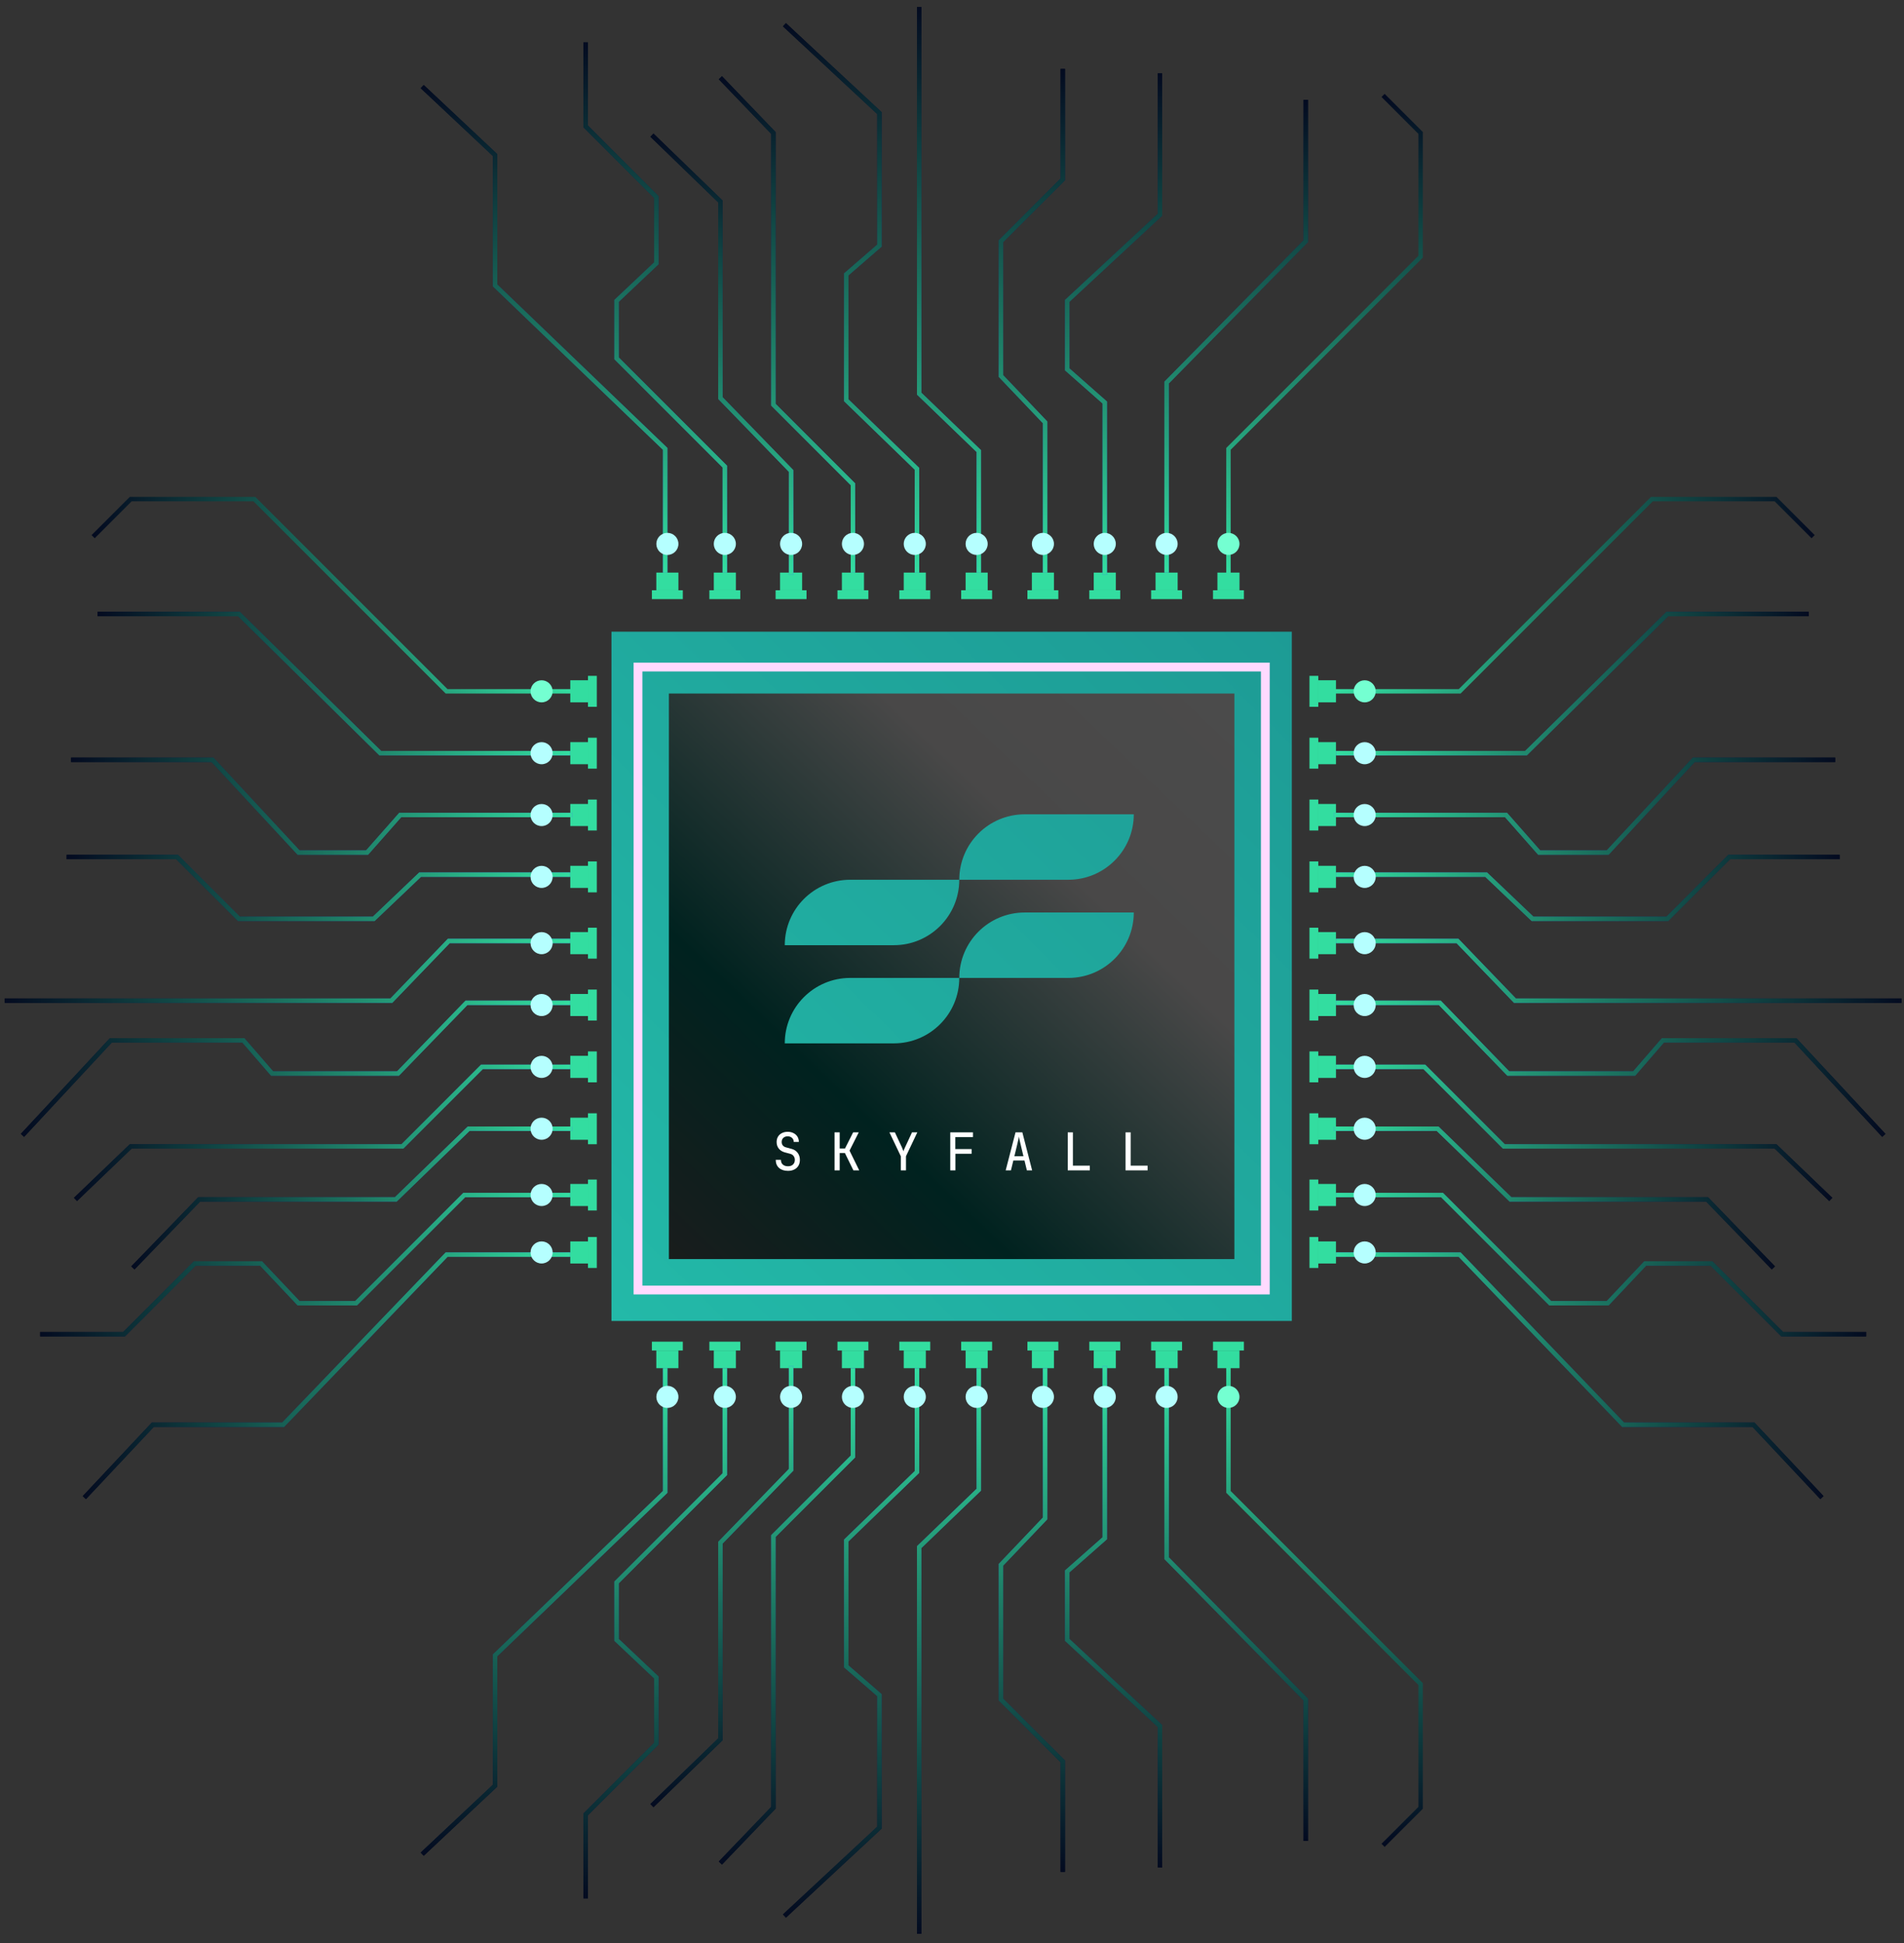 <svg width="196" height="200" viewBox="0 0 196 200" fill="none" xmlns="http://www.w3.org/2000/svg">
<rect x="0" y="0" width="196" height="200" fill="#333333" stroke="none"/>
<rect x="62.945" y="65.022" width="70.037" height="70.947" fill="url(#paint0_linear_38_1856)"/>
<path d="M126.459 59.166L126.459 46.205L146.242 26.421L146.242 13.687L142.376 9.821" stroke="url(#paint1_linear_38_1856)" stroke-width="0.455"/>
<rect width="3.184" height="0.91" transform="matrix(-1 -8.7423e-08 -8.74226e-08 1 128.05 60.759)" fill="#33DDA0"/>
<rect width="2.274" height="1.819" transform="matrix(-1 -8.7423e-08 -8.74226e-08 1 127.597 58.938)" fill="#33DDA0"/>
<rect width="3.184" height="0.91" transform="matrix(-1 -8.7423e-08 -8.74226e-08 1 121.683 60.759)" fill="#33DDA0"/>
<rect width="2.274" height="1.819" transform="matrix(-1 -8.7423e-08 -8.74226e-08 1 121.229 58.938)" fill="#33DDA0"/>
<rect width="3.184" height="0.91" transform="matrix(-1 -8.7423e-08 -8.74226e-08 1 115.318 60.759)" fill="#33DDA0"/>
<rect width="2.274" height="1.819" transform="matrix(-1 -8.7423e-08 -8.74226e-08 1 114.865 58.938)" fill="#33DDA0"/>
<rect width="3.184" height="0.91" transform="matrix(-1 -8.7423e-08 -8.74226e-08 1 108.948 60.759)" fill="#33DDA0"/>
<rect width="2.274" height="1.819" transform="matrix(-1 -8.7423e-08 -8.74226e-08 1 108.495 58.938)" fill="#33DDA0"/>
<rect width="3.184" height="0.91" transform="matrix(-1 -8.7423e-08 -8.74226e-08 1 102.128 60.759)" fill="#33DDA0"/>
<rect width="2.274" height="1.819" transform="matrix(-1 -8.7423e-08 -8.74226e-08 1 101.675 58.938)" fill="#33DDA0"/>
<rect width="3.184" height="0.91" transform="matrix(-1 -8.7423e-08 -8.74226e-08 1 95.759 60.759)" fill="#33DDA0"/>
<rect width="2.274" height="1.819" transform="matrix(-1 -8.7423e-08 -8.74226e-08 1 95.306 58.938)" fill="#33DDA0"/>
<rect width="3.184" height="0.91" transform="matrix(-1 -8.7423e-08 -8.74226e-08 1 89.394 60.759)" fill="#33DDA0"/>
<rect width="2.274" height="1.819" transform="matrix(-1 -8.7423e-08 -8.74226e-08 1 88.94 58.938)" fill="#33DDA0"/>
<rect width="3.184" height="0.91" transform="matrix(-1 -8.7423e-08 -8.74226e-08 1 83.026 60.759)" fill="#33DDA0"/>
<rect width="2.274" height="1.819" transform="matrix(-1 -8.7423e-08 -8.74226e-08 1 82.573 58.938)" fill="#33DDA0"/>
<rect width="3.184" height="0.91" transform="matrix(-1 -8.7423e-08 -8.74226e-08 1 76.207 60.759)" fill="#33DDA0"/>
<rect width="2.274" height="1.819" transform="matrix(-1 -8.7423e-08 -8.74226e-08 1 75.754 58.938)" fill="#33DDA0"/>
<rect width="3.184" height="0.91" transform="matrix(-1 -8.7423e-08 -8.74226e-08 1 70.289 60.759)" fill="#33DDA0"/>
<rect width="2.274" height="1.819" transform="matrix(-1 -8.7423e-08 -8.74226e-08 1 69.836 58.938)" fill="#33DDA0"/>
<ellipse cx="1.137" cy="1.137" rx="1.137" ry="1.137" transform="matrix(-1 -8.7423e-08 -8.74226e-08 1 127.595 54.848)" fill="#74FFD1"/>
<path d="M94.394 58.94L94.394 48.252L87.117 41.203L87.117 28.241L90.528 25.285L90.528 11.642L80.75 2.546" stroke="url(#paint2_linear_38_1856)" stroke-width="0.455"/>
<path d="M94.394 58.94L94.394 48.252L87.117 41.203L87.117 28.241L90.528 25.285L90.528 11.642L80.75 2.546" stroke="url(#paint3_linear_38_1856)" stroke-width="0.455"/>
<path d="M100.761 58.939L100.761 46.432L94.621 40.52L94.621 0.726" stroke="url(#paint4_linear_38_1856)" stroke-width="0.455"/>
<path d="M100.761 58.939L100.761 46.432L94.621 40.52L94.621 0.726" stroke="url(#paint5_linear_38_1856)" stroke-width="0.455"/>
<path d="M87.8 58.939L87.8 49.844L79.614 41.657L79.614 13.688L74.157 8.003" stroke="url(#paint6_linear_38_1856)" stroke-width="0.455"/>
<path d="M87.8 58.939L87.8 49.844L79.614 41.657L79.614 13.688L74.157 8.003" stroke="url(#paint7_linear_38_1856)" stroke-width="0.455"/>
<path d="M107.586 58.94L107.586 43.477L103.038 38.702L103.038 24.831L109.405 18.463L109.405 7.094" stroke="url(#paint8_linear_38_1856)" stroke-width="0.455"/>
<path d="M107.586 58.94L107.586 43.477L103.038 38.702L103.038 24.831L109.405 18.463L109.405 7.094" stroke="url(#paint9_linear_38_1856)" stroke-width="0.455"/>
<path d="M120.091 58.937L120.091 39.381L134.417 24.828L134.417 10.274" stroke="url(#paint10_linear_38_1856)" stroke-width="0.455"/>
<path d="M120.091 58.937L120.091 39.381L134.417 24.828L134.417 10.274" stroke="url(#paint11_linear_38_1856)" stroke-width="0.455"/>
<path d="M113.726 59.168L113.726 41.432L109.861 38.021L109.861 30.971L119.411 22.103L119.411 7.55" stroke="url(#paint12_linear_38_1856)" stroke-width="0.455"/>
<path d="M113.726 59.168L113.726 41.432L109.861 38.021L109.861 30.971L119.411 22.103L119.411 7.55" stroke="url(#paint13_linear_38_1856)" stroke-width="0.455"/>
<path d="M81.436 59.165L81.436 48.477L74.159 40.973L74.159 20.735L67.11 13.913" stroke="url(#paint14_linear_38_1856)" stroke-width="0.455"/>
<path d="M81.436 59.165L81.436 48.477L74.159 40.973L74.159 20.735L67.11 13.913" stroke="url(#paint15_linear_38_1856)" stroke-width="0.455"/>
<path d="M74.613 58.94L74.613 48.025L63.471 36.883L63.471 30.97L67.564 27.105L67.564 20.283L60.287 13.006L60.287 4.365" stroke="url(#paint16_linear_38_1856)" stroke-width="0.455"/>
<path d="M74.613 58.94L74.613 48.025L63.471 36.883L63.471 30.97L67.564 27.105L67.564 20.283L60.287 13.006L60.287 4.365" stroke="url(#paint17_linear_38_1856)" stroke-width="0.455"/>
<path d="M68.476 58.941L68.476 46.207L50.966 29.38L50.966 15.963L43.462 8.914" stroke="url(#paint18_linear_38_1856)" stroke-width="0.455"/>
<path d="M68.476 58.941L68.476 46.207L50.966 29.38L50.966 15.963L43.462 8.914" stroke="url(#paint19_linear_38_1856)" stroke-width="0.455"/>
<ellipse cx="1.137" cy="1.137" rx="1.137" ry="1.137" transform="matrix(-1 -8.7423e-08 -8.74226e-08 1 69.838 54.848)" fill="#B5FFFF"/>
<ellipse cx="1.137" cy="1.137" rx="1.137" ry="1.137" transform="matrix(-1 -8.7423e-08 -8.74226e-08 1 108.495 54.848)" fill="#B5FFFF"/>
<ellipse cx="1.137" cy="1.137" rx="1.137" ry="1.137" transform="matrix(-1 -8.7423e-08 -8.74226e-08 1 101.673 54.848)" fill="#B5FFFF"/>
<ellipse cx="1.137" cy="1.137" rx="1.137" ry="1.137" transform="matrix(-1 -8.7423e-08 -8.74226e-08 1 95.305 54.848)" fill="#B5FFFF"/>
<ellipse cx="1.137" cy="1.137" rx="1.137" ry="1.137" transform="matrix(-1 -8.7423e-08 -8.74226e-08 1 88.939 54.848)" fill="#B5FFFF"/>
<ellipse cx="1.137" cy="1.137" rx="1.137" ry="1.137" transform="matrix(-1 -8.7423e-08 -8.74226e-08 1 82.572 54.848)" fill="#B5FFFF"/>
<ellipse cx="1.137" cy="1.137" rx="1.137" ry="1.137" transform="matrix(-1 -8.7423e-08 -8.74226e-08 1 75.751 54.848)" fill="#B5FFFF"/>
<ellipse cx="1.137" cy="1.137" rx="1.137" ry="1.137" transform="matrix(-1 -8.7423e-08 -8.74226e-08 1 114.862 54.848)" fill="#B5FFFF"/>
<ellipse cx="1.137" cy="1.137" rx="1.137" ry="1.137" transform="matrix(-1 -8.7423e-08 -8.74226e-08 1 121.228 54.848)" fill="#B5FFFF"/>
<path d="M126.459 140.604L126.459 153.565L146.242 173.348L146.242 186.083L142.376 189.948" stroke="url(#paint20_linear_38_1856)" stroke-width="0.455"/>
<rect x="128.05" y="139.012" width="3.184" height="0.91" transform="rotate(180 128.05 139.012)" fill="#33DDA0"/>
<rect x="127.597" y="140.832" width="2.274" height="1.819" transform="rotate(180 127.597 140.832)" fill="#33DDA0"/>
<rect x="121.683" y="139.012" width="3.184" height="0.91" transform="rotate(180 121.683 139.012)" fill="#33DDA0"/>
<rect x="121.229" y="140.832" width="2.274" height="1.819" transform="rotate(180 121.229 140.832)" fill="#33DDA0"/>
<rect x="115.318" y="139.012" width="3.184" height="0.91" transform="rotate(180 115.318 139.012)" fill="#33DDA0"/>
<rect x="114.865" y="140.832" width="2.274" height="1.819" transform="rotate(180 114.865 140.832)" fill="#33DDA0"/>
<rect x="108.948" y="139.012" width="3.184" height="0.91" transform="rotate(180 108.948 139.012)" fill="#33DDA0"/>
<rect x="108.495" y="140.832" width="2.274" height="1.819" transform="rotate(180 108.495 140.832)" fill="#33DDA0"/>
<rect x="102.128" y="139.012" width="3.184" height="0.91" transform="rotate(180 102.128 139.012)" fill="#33DDA0"/>
<rect x="101.675" y="140.832" width="2.274" height="1.819" transform="rotate(180 101.675 140.832)" fill="#33DDA0"/>
<rect x="95.759" y="139.012" width="3.184" height="0.91" transform="rotate(180 95.759 139.012)" fill="#33DDA0"/>
<rect x="95.306" y="140.832" width="2.274" height="1.819" transform="rotate(180 95.306 140.832)" fill="#33DDA0"/>
<rect x="89.394" y="139.012" width="3.184" height="0.91" transform="rotate(180 89.394 139.012)" fill="#33DDA0"/>
<rect x="88.94" y="140.832" width="2.274" height="1.819" transform="rotate(180 88.94 140.832)" fill="#33DDA0"/>
<rect x="83.026" y="139.012" width="3.184" height="0.91" transform="rotate(180 83.026 139.012)" fill="#33DDA0"/>
<rect x="82.573" y="140.832" width="2.274" height="1.819" transform="rotate(180 82.573 140.832)" fill="#33DDA0"/>
<rect x="76.207" y="139.012" width="3.184" height="0.91" transform="rotate(180 76.207 139.012)" fill="#33DDA0"/>
<rect x="75.754" y="140.832" width="2.274" height="1.819" transform="rotate(180 75.754 140.832)" fill="#33DDA0"/>
<rect x="70.289" y="139.012" width="3.184" height="0.91" transform="rotate(180 70.289 139.012)" fill="#33DDA0"/>
<rect x="69.836" y="140.832" width="2.274" height="1.819" transform="rotate(180 69.836 140.832)" fill="#33DDA0"/>
<ellipse cx="126.458" cy="143.785" rx="1.137" ry="1.137" transform="rotate(180 126.458 143.785)" fill="#74FFD1"/>
<path d="M94.394 140.83L94.394 151.517L87.117 158.567L87.117 171.528L90.528 174.484L90.528 188.128L80.75 197.224" stroke="url(#paint21_linear_38_1856)" stroke-width="0.455"/>
<path d="M94.394 140.83L94.394 151.517L87.117 158.567L87.117 171.528L90.528 174.484L90.528 188.128L80.75 197.224" stroke="url(#paint22_linear_38_1856)" stroke-width="0.455"/>
<path d="M100.761 140.831L100.761 153.338L94.621 159.25L94.621 199.044" stroke="url(#paint23_linear_38_1856)" stroke-width="0.455"/>
<path d="M100.761 140.831L100.761 153.338L94.621 159.25L94.621 199.044" stroke="url(#paint24_linear_38_1856)" stroke-width="0.455"/>
<path d="M87.8 140.83L87.8 149.926L79.614 158.112L79.614 186.082L74.157 191.767" stroke="url(#paint25_linear_38_1856)" stroke-width="0.455"/>
<path d="M87.8 140.83L87.8 149.926L79.614 158.112L79.614 186.082L74.157 191.767" stroke="url(#paint26_linear_38_1856)" stroke-width="0.455"/>
<path d="M107.586 140.83L107.586 156.293L103.038 161.068L103.038 174.939L109.405 181.306L109.405 192.676" stroke="url(#paint27_linear_38_1856)" stroke-width="0.455"/>
<path d="M107.586 140.83L107.586 156.293L103.038 161.068L103.038 174.939L109.405 181.306L109.405 192.676" stroke="url(#paint28_linear_38_1856)" stroke-width="0.455"/>
<path d="M120.091 140.833L120.091 160.389L134.417 174.942L134.417 189.495" stroke="url(#paint29_linear_38_1856)" stroke-width="0.455"/>
<path d="M120.091 140.833L120.091 160.389L134.417 174.942L134.417 189.495" stroke="url(#paint30_linear_38_1856)" stroke-width="0.455"/>
<path d="M113.726 140.601L113.726 158.338L109.861 161.749L109.861 168.798L119.411 177.666L119.411 192.22" stroke="url(#paint31_linear_38_1856)" stroke-width="0.455"/>
<path d="M113.726 140.601L113.726 158.338L109.861 161.749L109.861 168.798L119.411 177.666L119.411 192.22" stroke="url(#paint32_linear_38_1856)" stroke-width="0.455"/>
<path d="M81.436 140.605L81.436 151.292L74.159 158.796L74.159 179.035L67.11 185.856" stroke="url(#paint33_linear_38_1856)" stroke-width="0.455"/>
<path d="M81.436 140.605L81.436 151.292L74.159 158.796L74.159 179.035L67.11 185.856" stroke="url(#paint34_linear_38_1856)" stroke-width="0.455"/>
<path d="M74.613 140.83L74.613 151.744L63.471 162.887L63.471 168.799L67.564 172.665L67.564 179.487L60.287 186.763L60.287 195.404" stroke="url(#paint35_linear_38_1856)" stroke-width="0.455"/>
<path d="M74.613 140.83L74.613 151.744L63.471 162.887L63.471 168.799L67.564 172.665L67.564 179.487L60.287 186.763L60.287 195.404" stroke="url(#paint36_linear_38_1856)" stroke-width="0.455"/>
<path d="M68.476 140.829L68.476 153.563L50.966 170.39L50.966 183.806L43.462 190.855" stroke="url(#paint37_linear_38_1856)" stroke-width="0.455"/>
<path d="M68.476 140.829L68.476 153.563L50.966 170.39L50.966 183.806L43.462 190.855" stroke="url(#paint38_linear_38_1856)" stroke-width="0.455"/>
<ellipse cx="68.701" cy="143.785" rx="1.137" ry="1.137" transform="rotate(180 68.701 143.785)" fill="#B5FFFF"/>
<ellipse cx="107.358" cy="143.785" rx="1.137" ry="1.137" transform="rotate(180 107.358 143.785)" fill="#B5FFFF"/>
<ellipse cx="100.536" cy="143.785" rx="1.137" ry="1.137" transform="rotate(180 100.536 143.785)" fill="#B5FFFF"/>
<ellipse cx="94.168" cy="143.785" rx="1.137" ry="1.137" transform="rotate(180 94.168 143.785)" fill="#B5FFFF"/>
<ellipse cx="87.802" cy="143.785" rx="1.137" ry="1.137" transform="rotate(180 87.802 143.785)" fill="#B5FFFF"/>
<ellipse cx="81.435" cy="143.785" rx="1.137" ry="1.137" transform="rotate(180 81.435 143.785)" fill="#B5FFFF"/>
<ellipse cx="74.614" cy="143.785" rx="1.137" ry="1.137" transform="rotate(180 74.614 143.785)" fill="#B5FFFF"/>
<ellipse cx="113.725" cy="143.785" rx="1.137" ry="1.137" transform="rotate(180 113.725 143.785)" fill="#B5FFFF"/>
<ellipse cx="120.091" cy="143.785" rx="1.137" ry="1.137" transform="rotate(180 120.091 143.785)" fill="#B5FFFF"/>
<path d="M137.3 71.159L150.262 71.159L170.045 51.376L182.779 51.376L186.645 55.242" stroke="url(#paint39_linear_38_1856)" stroke-width="0.455"/>
<rect x="135.708" y="69.568" width="3.184" height="0.91" transform="rotate(90 135.708 69.568)" fill="#33DDA0"/>
<rect x="137.528" y="70.022" width="2.274" height="1.819" transform="rotate(90 137.528 70.022)" fill="#33DDA0"/>
<rect x="135.708" y="75.936" width="3.184" height="0.91" transform="rotate(90 135.708 75.936)" fill="#33DDA0"/>
<rect x="137.528" y="76.39" width="2.274" height="1.819" transform="rotate(90 137.528 76.39)" fill="#33DDA0"/>
<rect x="135.708" y="82.301" width="3.184" height="0.91" transform="rotate(90 135.708 82.301)" fill="#33DDA0"/>
<rect x="137.528" y="82.754" width="2.274" height="1.819" transform="rotate(90 137.528 82.754)" fill="#33DDA0"/>
<rect x="135.708" y="88.668" width="3.184" height="0.91" transform="rotate(90 135.708 88.668)" fill="#33DDA0"/>
<rect x="137.528" y="89.121" width="2.274" height="1.819" transform="rotate(90 137.528 89.121)" fill="#33DDA0"/>
<rect x="135.708" y="95.49" width="3.184" height="0.91" transform="rotate(90 135.708 95.49)" fill="#33DDA0"/>
<rect x="137.528" y="95.943" width="2.274" height="1.819" transform="rotate(90 137.528 95.943)" fill="#33DDA0"/>
<rect x="135.708" y="101.86" width="3.184" height="0.91" transform="rotate(90 135.708 101.86)" fill="#33DDA0"/>
<rect x="137.528" y="102.313" width="2.274" height="1.819" transform="rotate(90 137.528 102.313)" fill="#33DDA0"/>
<rect x="135.708" y="108.226" width="3.184" height="0.91" transform="rotate(90 135.708 108.226)" fill="#33DDA0"/>
<rect x="137.528" y="108.679" width="2.274" height="1.819" transform="rotate(90 137.528 108.679)" fill="#33DDA0"/>
<rect x="135.708" y="114.594" width="3.184" height="0.91" transform="rotate(90 135.708 114.594)" fill="#33DDA0"/>
<rect x="137.528" y="115.047" width="2.274" height="1.819" transform="rotate(90 137.528 115.047)" fill="#33DDA0"/>
<rect x="135.708" y="121.415" width="3.184" height="0.91" transform="rotate(90 135.708 121.415)" fill="#33DDA0"/>
<rect x="137.528" y="121.868" width="2.274" height="1.819" transform="rotate(90 137.528 121.868)" fill="#33DDA0"/>
<rect x="135.708" y="127.329" width="3.184" height="0.91" transform="rotate(90 135.708 127.329)" fill="#33DDA0"/>
<rect x="137.528" y="127.782" width="2.274" height="1.819" transform="rotate(90 137.528 127.782)" fill="#33DDA0"/>
<ellipse cx="140.482" cy="71.16" rx="1.137" ry="1.137" transform="rotate(90 140.482 71.16)" fill="#74FFD1"/>
<path d="M137.527 103.224L148.215 103.224L155.264 110.5L168.225 110.5L171.181 107.089L184.825 107.089L193.921 116.867" stroke="url(#paint40_linear_38_1856)" stroke-width="0.455"/>
<path d="M137.527 103.224L148.215 103.224L155.264 110.5L168.225 110.5L171.181 107.089L184.825 107.089L193.921 116.867" stroke="url(#paint41_linear_38_1856)" stroke-width="0.455"/>
<path d="M137.528 96.857L150.034 96.857L155.947 102.997L195.741 102.997" stroke="url(#paint42_linear_38_1856)" stroke-width="0.455"/>
<path d="M137.528 96.857L150.034 96.857L155.947 102.997L195.741 102.997" stroke="url(#paint43_linear_38_1856)" stroke-width="0.455"/>
<path d="M137.527 109.817L146.623 109.817L154.809 118.004L182.779 118.004L188.463 123.461" stroke="url(#paint44_linear_38_1856)" stroke-width="0.455"/>
<path d="M137.527 109.817L146.623 109.817L154.809 118.004L182.779 118.004L188.463 123.461" stroke="url(#paint45_linear_38_1856)" stroke-width="0.455"/>
<path d="M137.527 90.033L152.99 90.033L157.765 94.581L171.636 94.581L178.003 88.214L189.373 88.214" stroke="url(#paint46_linear_38_1856)" stroke-width="0.455"/>
<path d="M137.527 90.033L152.99 90.033L157.765 94.581L171.636 94.581L178.003 88.214L189.373 88.214" stroke="url(#paint47_linear_38_1856)" stroke-width="0.455"/>
<path d="M137.53 77.527L157.085 77.527L171.639 63.201L186.192 63.201" stroke="url(#paint48_linear_38_1856)" stroke-width="0.455"/>
<path d="M137.53 77.527L157.085 77.527L171.639 63.201L186.192 63.201" stroke="url(#paint49_linear_38_1856)" stroke-width="0.455"/>
<path d="M137.298 83.892L155.035 83.892L158.446 87.758L165.495 87.758L174.364 78.207L188.917 78.207" stroke="url(#paint50_linear_38_1856)" stroke-width="0.455"/>
<path d="M137.298 83.892L155.035 83.892L158.446 87.758L165.495 87.758L174.364 78.207L188.917 78.207" stroke="url(#paint51_linear_38_1856)" stroke-width="0.455"/>
<path d="M137.302 116.183L147.989 116.183L155.493 123.459L175.731 123.459L182.553 130.508" stroke="url(#paint52_linear_38_1856)" stroke-width="0.455"/>
<path d="M137.302 116.183L147.989 116.183L155.493 123.459L175.731 123.459L182.553 130.508" stroke="url(#paint53_linear_38_1856)" stroke-width="0.455"/>
<path d="M137.526 123.005L148.441 123.005L159.583 134.147L165.495 134.147L169.361 130.054L176.183 130.054L183.46 137.331L192.101 137.331" stroke="url(#paint54_linear_38_1856)" stroke-width="0.455"/>
<path d="M137.526 123.005L148.441 123.005L159.583 134.147L165.495 134.147L169.361 130.054L176.183 130.054L183.46 137.331L192.101 137.331" stroke="url(#paint55_linear_38_1856)" stroke-width="0.455"/>
<path d="M137.526 129.143L150.26 129.143L167.087 146.652L180.504 146.652L187.553 154.156" stroke="url(#paint56_linear_38_1856)" stroke-width="0.455"/>
<path d="M137.526 129.143L150.26 129.143L167.087 146.652L180.504 146.652L187.553 154.156" stroke="url(#paint57_linear_38_1856)" stroke-width="0.455"/>
<ellipse cx="140.482" cy="128.917" rx="1.137" ry="1.137" transform="rotate(90 140.482 128.917)" fill="#B5FFFF"/>
<ellipse cx="140.482" cy="90.26" rx="1.137" ry="1.137" transform="rotate(90 140.482 90.26)" fill="#B5FFFF"/>
<ellipse cx="140.482" cy="97.082" rx="1.137" ry="1.137" transform="rotate(90 140.482 97.082)" fill="#B5FFFF"/>
<ellipse cx="140.482" cy="103.45" rx="1.137" ry="1.137" transform="rotate(90 140.482 103.45)" fill="#B5FFFF"/>
<ellipse cx="140.482" cy="109.817" rx="1.137" ry="1.137" transform="rotate(90 140.482 109.817)" fill="#B5FFFF"/>
<ellipse cx="140.482" cy="116.183" rx="1.137" ry="1.137" transform="rotate(90 140.482 116.183)" fill="#B5FFFF"/>
<ellipse cx="140.482" cy="123.004" rx="1.137" ry="1.137" transform="rotate(90 140.482 123.004)" fill="#B5FFFF"/>
<ellipse cx="140.482" cy="83.894" rx="1.137" ry="1.137" transform="rotate(90 140.482 83.894)" fill="#B5FFFF"/>
<ellipse cx="140.482" cy="77.528" rx="1.137" ry="1.137" transform="rotate(90 140.482 77.528)" fill="#B5FFFF"/>
<path d="M58.934 71.159L45.972 71.159L26.189 51.376L13.455 51.376L9.589 55.242" stroke="url(#paint58_linear_38_1856)" stroke-width="0.455"/>
<rect width="3.184" height="0.91" transform="matrix(4.37113e-08 1 1 -4.37115e-08 60.526 69.568)" fill="#33DDA0"/>
<rect width="2.274" height="1.819" transform="matrix(4.37113e-08 1 1 -4.37115e-08 58.706 70.022)" fill="#33DDA0"/>
<rect width="3.184" height="0.91" transform="matrix(4.37113e-08 1 1 -4.37115e-08 60.526 75.936)" fill="#33DDA0"/>
<rect width="2.274" height="1.819" transform="matrix(4.37113e-08 1 1 -4.37115e-08 58.706 76.39)" fill="#33DDA0"/>
<rect width="3.184" height="0.91" transform="matrix(4.37113e-08 1 1 -4.37115e-08 60.526 82.301)" fill="#33DDA0"/>
<rect width="2.274" height="1.819" transform="matrix(4.37113e-08 1 1 -4.37115e-08 58.706 82.754)" fill="#33DDA0"/>
<rect width="3.184" height="0.91" transform="matrix(4.37113e-08 1 1 -4.37115e-08 60.526 88.668)" fill="#33DDA0"/>
<rect width="2.274" height="1.819" transform="matrix(4.37113e-08 1 1 -4.37115e-08 58.706 89.121)" fill="#33DDA0"/>
<rect width="3.184" height="0.91" transform="matrix(4.37113e-08 1 1 -4.37115e-08 60.526 95.49)" fill="#33DDA0"/>
<rect width="2.274" height="1.819" transform="matrix(4.37113e-08 1 1 -4.37115e-08 58.706 95.943)" fill="#33DDA0"/>
<rect width="3.184" height="0.91" transform="matrix(4.37113e-08 1 1 -4.37115e-08 60.526 101.86)" fill="#33DDA0"/>
<rect width="2.274" height="1.819" transform="matrix(4.37113e-08 1 1 -4.37115e-08 58.706 102.313)" fill="#33DDA0"/>
<rect width="3.184" height="0.91" transform="matrix(4.37113e-08 1 1 -4.37115e-08 60.526 108.226)" fill="#33DDA0"/>
<rect width="2.274" height="1.819" transform="matrix(4.37113e-08 1 1 -4.37115e-08 58.706 108.679)" fill="#33DDA0"/>
<rect width="3.184" height="0.91" transform="matrix(4.37113e-08 1 1 -4.37115e-08 60.526 114.594)" fill="#33DDA0"/>
<rect width="2.274" height="1.819" transform="matrix(4.37113e-08 1 1 -4.37115e-08 58.706 115.047)" fill="#33DDA0"/>
<rect width="3.184" height="0.91" transform="matrix(4.37113e-08 1 1 -4.37115e-08 60.526 121.415)" fill="#33DDA0"/>
<rect width="2.274" height="1.819" transform="matrix(4.37113e-08 1 1 -4.37115e-08 58.706 121.868)" fill="#33DDA0"/>
<rect width="3.184" height="0.91" transform="matrix(4.37113e-08 1 1 -4.37115e-08 60.526 127.329)" fill="#33DDA0"/>
<rect width="2.274" height="1.819" transform="matrix(4.37113e-08 1 1 -4.37115e-08 58.706 127.782)" fill="#33DDA0"/>
<ellipse cx="1.137" cy="1.137" rx="1.137" ry="1.137" transform="matrix(4.37113e-08 1 1 -4.37115e-08 54.615 70.023)" fill="#74FFD1"/>
<path d="M58.707 103.224L48.02 103.224L40.971 110.5L28.009 110.5L25.053 107.089L11.409 107.089L2.313 116.867" stroke="url(#paint59_linear_38_1856)" stroke-width="0.455"/>
<path d="M58.707 103.224L48.02 103.224L40.971 110.5L28.009 110.5L25.053 107.089L11.409 107.089L2.313 116.867" stroke="url(#paint60_linear_38_1856)" stroke-width="0.455"/>
<path d="M58.707 96.857L46.2 96.857L40.288 102.997L0.494 102.997" stroke="url(#paint61_linear_38_1856)" stroke-width="0.455"/>
<path d="M58.707 96.857L46.2 96.857L40.288 102.997L0.494 102.997" stroke="url(#paint62_linear_38_1856)" stroke-width="0.455"/>
<path d="M58.707 109.817L49.611 109.817L41.425 118.004L13.456 118.004L7.771 123.461" stroke="url(#paint63_linear_38_1856)" stroke-width="0.455"/>
<path d="M58.707 109.817L49.611 109.817L41.425 118.004L13.456 118.004L7.771 123.461" stroke="url(#paint64_linear_38_1856)" stroke-width="0.455"/>
<path d="M58.707 90.033L43.244 90.033L38.469 94.581L24.598 94.581L18.231 88.214L6.861 88.214" stroke="url(#paint65_linear_38_1856)" stroke-width="0.455"/>
<path d="M58.707 90.033L43.244 90.033L38.469 94.581L24.598 94.581L18.231 88.214L6.861 88.214" stroke="url(#paint66_linear_38_1856)" stroke-width="0.455"/>
<path d="M58.705 77.527L39.149 77.527L24.596 63.201L10.043 63.201" stroke="url(#paint67_linear_38_1856)" stroke-width="0.455"/>
<path d="M58.705 77.527L39.149 77.527L24.596 63.201L10.043 63.201" stroke="url(#paint68_linear_38_1856)" stroke-width="0.455"/>
<path d="M58.936 83.892L41.199 83.892L37.788 87.758L30.739 87.758L21.871 78.207L7.317 78.207" stroke="url(#paint69_linear_38_1856)" stroke-width="0.455"/>
<path d="M58.936 83.892L41.199 83.892L37.788 87.758L30.739 87.758L21.871 78.207L7.317 78.207" stroke="url(#paint70_linear_38_1856)" stroke-width="0.455"/>
<path d="M58.933 116.183L48.245 116.183L40.741 123.459L20.503 123.459L13.681 130.508" stroke="url(#paint71_linear_38_1856)" stroke-width="0.455"/>
<path d="M58.933 116.183L48.245 116.183L40.741 123.459L20.503 123.459L13.681 130.508" stroke="url(#paint72_linear_38_1856)" stroke-width="0.455"/>
<path d="M58.708 123.005L47.794 123.005L36.651 134.147L30.739 134.147L26.873 130.054L20.051 130.054L12.775 137.331L4.134 137.331" stroke="url(#paint73_linear_38_1856)" stroke-width="0.455"/>
<path d="M58.708 123.005L47.794 123.005L36.651 134.147L30.739 134.147L26.873 130.054L20.051 130.054L12.775 137.331L4.134 137.331" stroke="url(#paint74_linear_38_1856)" stroke-width="0.455"/>
<path d="M58.708 129.143L45.974 129.143L29.147 146.652L15.731 146.652L8.682 154.156" stroke="url(#paint75_linear_38_1856)" stroke-width="0.455"/>
<path d="M58.708 129.143L45.974 129.143L29.147 146.652L15.731 146.652L8.682 154.156" stroke="url(#paint76_linear_38_1856)" stroke-width="0.455"/>
<ellipse cx="1.137" cy="1.137" rx="1.137" ry="1.137" transform="matrix(4.37113e-08 1 1 -4.37115e-08 54.615 127.78)" fill="#B5FFFF"/>
<ellipse cx="1.137" cy="1.137" rx="1.137" ry="1.137" transform="matrix(4.37113e-08 1 1 -4.37115e-08 54.615 89.123)" fill="#B5FFFF"/>
<ellipse cx="1.137" cy="1.137" rx="1.137" ry="1.137" transform="matrix(4.37113e-08 1 1 -4.37115e-08 54.615 95.945)" fill="#B5FFFF"/>
<ellipse cx="1.137" cy="1.137" rx="1.137" ry="1.137" transform="matrix(4.37113e-08 1 1 -4.37115e-08 54.615 102.313)" fill="#B5FFFF"/>
<ellipse cx="1.137" cy="1.137" rx="1.137" ry="1.137" transform="matrix(4.37113e-08 1 1 -4.37115e-08 54.615 108.68)" fill="#B5FFFF"/>
<ellipse cx="1.137" cy="1.137" rx="1.137" ry="1.137" transform="matrix(4.37113e-08 1 1 -4.37115e-08 54.615 115.046)" fill="#B5FFFF"/>
<ellipse cx="1.137" cy="1.137" rx="1.137" ry="1.137" transform="matrix(4.37113e-08 1 1 -4.37115e-08 54.615 121.867)" fill="#B5FFFF"/>
<ellipse cx="1.137" cy="1.137" rx="1.137" ry="1.137" transform="matrix(4.37113e-08 1 1 -4.37115e-08 54.615 82.757)" fill="#B5FFFF"/>
<ellipse cx="1.137" cy="1.137" rx="1.137" ry="1.137" transform="matrix(4.37113e-08 1 1 -4.37115e-08 54.615 76.391)" fill="#B5FFFF"/>
<rect x="65.674" y="68.659" width="64.58" height="64.125" stroke="#FFDAFF" stroke-width="0.91"/>
<path fill-rule="evenodd" clip-rule="evenodd" d="M68.857 71.387H127.07V129.6H68.857V71.387ZM98.748 90.556H87.521C83.801 90.556 80.785 93.572 80.785 97.292H92.012C95.732 97.292 98.748 94.276 98.748 90.556ZM87.521 100.661H98.748C98.748 104.381 95.732 107.397 92.012 107.397H80.785C80.785 103.677 83.801 100.661 87.521 100.661ZM116.713 83.82H105.486C101.765 83.82 98.749 86.836 98.749 90.556H109.976C113.697 90.556 116.713 87.54 116.713 83.82ZM105.486 93.925H116.713C116.713 97.646 113.697 100.662 109.976 100.662H98.749C98.749 96.941 101.765 93.925 105.486 93.925Z" fill="url(#paint77_linear_38_1856)"/>
<path d="M115.863 120.469V116.556H116.393V119.986H118.135V120.469H115.863Z" fill="white"/>
<path d="M109.915 120.469V116.556H110.445V119.986H112.187V120.469H109.915Z" fill="white"/>
<path d="M103.526 120.469L104.539 116.556H105.242L106.249 120.469H105.708L105.461 119.45H104.314L104.068 120.469H103.526ZM104.422 119.011H105.354L105.075 117.842C105.022 117.628 104.979 117.445 104.947 117.295C104.915 117.145 104.895 117.043 104.888 116.99C104.881 117.043 104.861 117.145 104.829 117.295C104.797 117.445 104.756 117.626 104.706 117.837L104.422 119.011Z" fill="white"/>
<path d="M97.82 120.469V116.556H100.157V117.043H98.34V118.276H100.018V118.759H98.351V120.469H97.82Z" fill="white"/>
<path d="M92.731 120.469V119.016L91.558 116.556H92.12L92.844 118.099C92.887 118.192 92.921 118.276 92.946 118.351C92.975 118.426 92.992 118.48 92.999 118.512C93.01 118.48 93.028 118.426 93.053 118.351C93.082 118.276 93.119 118.192 93.166 118.099L93.884 116.556H94.431L93.262 119.016V120.469H92.731Z" fill="white"/>
<path d="M85.909 120.469V116.556H86.439V118.217H86.986L87.822 116.556H88.401L87.452 118.437L88.449 120.469H87.849L86.975 118.684H86.439V120.469H85.909Z" fill="white"/>
<path d="M81.12 120.52C80.734 120.52 80.427 120.42 80.198 120.22C79.969 120.016 79.855 119.738 79.855 119.384H80.386C80.386 119.591 80.452 119.754 80.584 119.872C80.716 119.989 80.895 120.048 81.12 120.048C81.334 120.048 81.504 119.989 81.629 119.872C81.758 119.75 81.822 119.589 81.822 119.389C81.822 119.239 81.781 119.109 81.699 118.998C81.617 118.883 81.501 118.807 81.35 118.767L80.772 118.612C80.518 118.54 80.316 118.412 80.166 118.226C80.019 118.037 79.946 117.813 79.946 117.556C79.946 117.345 79.993 117.161 80.085 117.004C80.182 116.843 80.316 116.72 80.487 116.634C80.659 116.545 80.857 116.5 81.082 116.5C81.311 116.5 81.511 116.545 81.683 116.634C81.858 116.72 81.994 116.841 82.09 116.998C82.187 117.156 82.235 117.338 82.235 117.545H81.71C81.71 117.374 81.651 117.234 81.533 117.127C81.418 117.02 81.268 116.966 81.082 116.966C80.897 116.966 80.746 117.02 80.632 117.127C80.521 117.234 80.466 117.374 80.466 117.545C80.466 117.685 80.504 117.803 80.579 117.899C80.654 117.992 80.759 118.058 80.895 118.097L81.49 118.258C81.758 118.33 81.967 118.467 82.117 118.671C82.267 118.871 82.342 119.11 82.342 119.389C82.342 119.618 82.292 119.818 82.192 119.989C82.092 120.157 81.949 120.288 81.763 120.381C81.581 120.474 81.367 120.52 81.12 120.52Z" fill="white"/>
<defs>
<linearGradient id="paint0_linear_38_1856" x1="133.071" y1="65.149" x2="63.047" y2="136.107" gradientUnits="userSpaceOnUse">
<stop stop-color="#1D9B95"/>
<stop offset="1" stop-color="#23B9A8"/>
</linearGradient>
<linearGradient id="paint1_linear_38_1856" x1="142.021" y1="9.492" x2="141.581" y2="59.166" gradientUnits="userSpaceOnUse">
<stop stop-color="#03091F"/>
<stop offset="1" stop-color="#33DDA0"/>
</linearGradient>
<linearGradient id="paint2_linear_38_1856" x1="87.572" y1="2.546" x2="87.572" y2="58.94" gradientUnits="userSpaceOnUse">
<stop stop-color="#03091F"/>
<stop offset="1" stop-color="#377AE5"/>
</linearGradient>
<linearGradient id="paint3_linear_38_1856" x1="91.483" y1="2.169" x2="90.649" y2="58.932" gradientUnits="userSpaceOnUse">
<stop stop-color="#03091F"/>
<stop offset="1" stop-color="#33DDA0"/>
</linearGradient>
<linearGradient id="paint4_linear_38_1856" x1="97.691" y1="0.726" x2="97.691" y2="58.939" gradientUnits="userSpaceOnUse">
<stop stop-color="#03091F"/>
<stop offset="1" stop-color="#377AE5"/>
</linearGradient>
<linearGradient id="paint5_linear_38_1856" x1="99.451" y1="0.337" x2="97.477" y2="58.877" gradientUnits="userSpaceOnUse">
<stop stop-color="#03091F"/>
<stop offset="1" stop-color="#33DDA0"/>
</linearGradient>
<linearGradient id="paint6_linear_38_1856" x1="80.978" y1="8.003" x2="80.978" y2="58.939" gradientUnits="userSpaceOnUse">
<stop stop-color="#03091F"/>
<stop offset="1" stop-color="#377AE5"/>
</linearGradient>
<linearGradient id="paint7_linear_38_1856" x1="84.889" y1="7.663" x2="84.209" y2="58.934" gradientUnits="userSpaceOnUse">
<stop stop-color="#03091F"/>
<stop offset="1" stop-color="#33DDA0"/>
</linearGradient>
<linearGradient id="paint8_linear_38_1856" x1="106.221" y1="7.094" x2="106.221" y2="58.94" gradientUnits="userSpaceOnUse">
<stop stop-color="#03091F"/>
<stop offset="1" stop-color="#377AE5"/>
</linearGradient>
<linearGradient id="paint9_linear_38_1856" x1="108.046" y1="6.747" x2="106.536" y2="58.9" gradientUnits="userSpaceOnUse">
<stop stop-color="#03091F"/>
<stop offset="1" stop-color="#33DDA0"/>
</linearGradient>
<linearGradient id="paint10_linear_38_1856" x1="127.254" y1="10.274" x2="127.254" y2="58.937" gradientUnits="userSpaceOnUse">
<stop stop-color="#03091F"/>
<stop offset="1" stop-color="#377AE5"/>
</linearGradient>
<linearGradient id="paint11_linear_38_1856" x1="131.36" y1="9.949" x2="130.769" y2="58.934" gradientUnits="userSpaceOnUse">
<stop stop-color="#03091F"/>
<stop offset="1" stop-color="#33DDA0"/>
</linearGradient>
<linearGradient id="paint12_linear_38_1856" x1="114.636" y1="7.55" x2="114.636" y2="59.168" gradientUnits="userSpaceOnUse">
<stop stop-color="#03091F"/>
<stop offset="1" stop-color="#377AE5"/>
</linearGradient>
<linearGradient id="paint13_linear_38_1856" x1="117.373" y1="7.205" x2="116.375" y2="59.153" gradientUnits="userSpaceOnUse">
<stop stop-color="#03091F"/>
<stop offset="1" stop-color="#33DDA0"/>
</linearGradient>
<linearGradient id="paint14_linear_38_1856" x1="74.273" y1="13.913" x2="74.273" y2="59.165" gradientUnits="userSpaceOnUse">
<stop stop-color="#03091F"/>
<stop offset="1" stop-color="#377AE5"/>
</linearGradient>
<linearGradient id="paint15_linear_38_1856" x1="78.379" y1="13.611" x2="77.867" y2="59.163" gradientUnits="userSpaceOnUse">
<stop stop-color="#03091F"/>
<stop offset="1" stop-color="#33DDA0"/>
</linearGradient>
<linearGradient id="paint16_linear_38_1856" x1="67.45" y1="4.365" x2="67.45" y2="58.94" gradientUnits="userSpaceOnUse">
<stop stop-color="#03091F"/>
<stop offset="1" stop-color="#377AE5"/>
</linearGradient>
<linearGradient id="paint17_linear_38_1856" x1="71.556" y1="4.001" x2="70.812" y2="58.934" gradientUnits="userSpaceOnUse">
<stop stop-color="#03091F"/>
<stop offset="1" stop-color="#33DDA0"/>
</linearGradient>
<linearGradient id="paint18_linear_38_1856" x1="55.969" y1="8.914" x2="55.969" y2="58.941" gradientUnits="userSpaceOnUse">
<stop stop-color="#03091F"/>
<stop offset="1" stop-color="#377AE5"/>
</linearGradient>
<linearGradient id="paint19_linear_38_1856" x1="63.139" y1="8.58" x2="62.781" y2="58.942" gradientUnits="userSpaceOnUse">
<stop stop-color="#03091F"/>
<stop offset="1" stop-color="#33DDA0"/>
</linearGradient>
<linearGradient id="paint20_linear_38_1856" x1="142.021" y1="190.278" x2="141.581" y2="140.604" gradientUnits="userSpaceOnUse">
<stop stop-color="#03091F"/>
<stop offset="1" stop-color="#33DDA0"/>
</linearGradient>
<linearGradient id="paint21_linear_38_1856" x1="87.572" y1="197.224" x2="87.572" y2="140.83" gradientUnits="userSpaceOnUse">
<stop stop-color="#03091F"/>
<stop offset="1" stop-color="#377AE5"/>
</linearGradient>
<linearGradient id="paint22_linear_38_1856" x1="91.483" y1="197.601" x2="90.649" y2="140.837" gradientUnits="userSpaceOnUse">
<stop stop-color="#03091F"/>
<stop offset="1" stop-color="#33DDA0"/>
</linearGradient>
<linearGradient id="paint23_linear_38_1856" x1="97.691" y1="199.044" x2="97.691" y2="140.831" gradientUnits="userSpaceOnUse">
<stop stop-color="#03091F"/>
<stop offset="1" stop-color="#377AE5"/>
</linearGradient>
<linearGradient id="paint24_linear_38_1856" x1="99.451" y1="199.433" x2="97.477" y2="140.893" gradientUnits="userSpaceOnUse">
<stop stop-color="#03091F"/>
<stop offset="1" stop-color="#33DDA0"/>
</linearGradient>
<linearGradient id="paint25_linear_38_1856" x1="80.978" y1="191.767" x2="80.978" y2="140.83" gradientUnits="userSpaceOnUse">
<stop stop-color="#03091F"/>
<stop offset="1" stop-color="#377AE5"/>
</linearGradient>
<linearGradient id="paint26_linear_38_1856" x1="84.889" y1="192.107" x2="84.209" y2="140.835" gradientUnits="userSpaceOnUse">
<stop stop-color="#03091F"/>
<stop offset="1" stop-color="#33DDA0"/>
</linearGradient>
<linearGradient id="paint27_linear_38_1856" x1="106.221" y1="192.676" x2="106.221" y2="140.83" gradientUnits="userSpaceOnUse">
<stop stop-color="#03091F"/>
<stop offset="1" stop-color="#377AE5"/>
</linearGradient>
<linearGradient id="paint28_linear_38_1856" x1="108.046" y1="193.022" x2="106.536" y2="140.869" gradientUnits="userSpaceOnUse">
<stop stop-color="#03091F"/>
<stop offset="1" stop-color="#33DDA0"/>
</linearGradient>
<linearGradient id="paint29_linear_38_1856" x1="127.254" y1="189.495" x2="127.254" y2="140.833" gradientUnits="userSpaceOnUse">
<stop stop-color="#03091F"/>
<stop offset="1" stop-color="#377AE5"/>
</linearGradient>
<linearGradient id="paint30_linear_38_1856" x1="131.36" y1="189.82" x2="130.769" y2="140.836" gradientUnits="userSpaceOnUse">
<stop stop-color="#03091F"/>
<stop offset="1" stop-color="#33DDA0"/>
</linearGradient>
<linearGradient id="paint31_linear_38_1856" x1="114.636" y1="192.22" x2="114.636" y2="140.601" gradientUnits="userSpaceOnUse">
<stop stop-color="#03091F"/>
<stop offset="1" stop-color="#377AE5"/>
</linearGradient>
<linearGradient id="paint32_linear_38_1856" x1="117.373" y1="192.565" x2="116.375" y2="140.616" gradientUnits="userSpaceOnUse">
<stop stop-color="#03091F"/>
<stop offset="1" stop-color="#33DDA0"/>
</linearGradient>
<linearGradient id="paint33_linear_38_1856" x1="74.273" y1="185.856" x2="74.273" y2="140.605" gradientUnits="userSpaceOnUse">
<stop stop-color="#03091F"/>
<stop offset="1" stop-color="#377AE5"/>
</linearGradient>
<linearGradient id="paint34_linear_38_1856" x1="78.379" y1="186.159" x2="77.867" y2="140.607" gradientUnits="userSpaceOnUse">
<stop stop-color="#03091F"/>
<stop offset="1" stop-color="#33DDA0"/>
</linearGradient>
<linearGradient id="paint35_linear_38_1856" x1="67.45" y1="195.404" x2="67.45" y2="140.83" gradientUnits="userSpaceOnUse">
<stop stop-color="#03091F"/>
<stop offset="1" stop-color="#377AE5"/>
</linearGradient>
<linearGradient id="paint36_linear_38_1856" x1="71.556" y1="195.769" x2="70.812" y2="140.835" gradientUnits="userSpaceOnUse">
<stop stop-color="#03091F"/>
<stop offset="1" stop-color="#33DDA0"/>
</linearGradient>
<linearGradient id="paint37_linear_38_1856" x1="55.969" y1="190.855" x2="55.969" y2="140.829" gradientUnits="userSpaceOnUse">
<stop stop-color="#03091F"/>
<stop offset="1" stop-color="#377AE5"/>
</linearGradient>
<linearGradient id="paint38_linear_38_1856" x1="63.139" y1="191.19" x2="62.781" y2="140.827" gradientUnits="userSpaceOnUse">
<stop stop-color="#03091F"/>
<stop offset="1" stop-color="#33DDA0"/>
</linearGradient>
<linearGradient id="paint39_linear_38_1856" x1="186.975" y1="55.597" x2="137.3" y2="56.038" gradientUnits="userSpaceOnUse">
<stop stop-color="#03091F"/>
<stop offset="1" stop-color="#33DDA0"/>
</linearGradient>
<linearGradient id="paint40_linear_38_1856" x1="193.921" y1="110.045" x2="137.527" y2="110.045" gradientUnits="userSpaceOnUse">
<stop stop-color="#03091F"/>
<stop offset="1" stop-color="#377AE5"/>
</linearGradient>
<linearGradient id="paint41_linear_38_1856" x1="194.298" y1="106.135" x2="137.535" y2="106.969" gradientUnits="userSpaceOnUse">
<stop stop-color="#03091F"/>
<stop offset="1" stop-color="#33DDA0"/>
</linearGradient>
<linearGradient id="paint42_linear_38_1856" x1="195.741" y1="99.927" x2="137.528" y2="99.927" gradientUnits="userSpaceOnUse">
<stop stop-color="#03091F"/>
<stop offset="1" stop-color="#377AE5"/>
</linearGradient>
<linearGradient id="paint43_linear_38_1856" x1="196.13" y1="98.167" x2="137.59" y2="100.141" gradientUnits="userSpaceOnUse">
<stop stop-color="#03091F"/>
<stop offset="1" stop-color="#33DDA0"/>
</linearGradient>
<linearGradient id="paint44_linear_38_1856" x1="188.463" y1="116.639" x2="137.527" y2="116.639" gradientUnits="userSpaceOnUse">
<stop stop-color="#03091F"/>
<stop offset="1" stop-color="#377AE5"/>
</linearGradient>
<linearGradient id="paint45_linear_38_1856" x1="188.804" y1="112.728" x2="137.532" y2="113.409" gradientUnits="userSpaceOnUse">
<stop stop-color="#03091F"/>
<stop offset="1" stop-color="#33DDA0"/>
</linearGradient>
<linearGradient id="paint46_linear_38_1856" x1="189.373" y1="91.397" x2="137.527" y2="91.397" gradientUnits="userSpaceOnUse">
<stop stop-color="#03091F"/>
<stop offset="1" stop-color="#377AE5"/>
</linearGradient>
<linearGradient id="paint47_linear_38_1856" x1="189.72" y1="89.572" x2="137.567" y2="91.082" gradientUnits="userSpaceOnUse">
<stop stop-color="#03091F"/>
<stop offset="1" stop-color="#33DDA0"/>
</linearGradient>
<linearGradient id="paint48_linear_38_1856" x1="186.192" y1="70.364" x2="137.53" y2="70.364" gradientUnits="userSpaceOnUse">
<stop stop-color="#03091F"/>
<stop offset="1" stop-color="#377AE5"/>
</linearGradient>
<linearGradient id="paint49_linear_38_1856" x1="186.517" y1="66.258" x2="137.533" y2="66.849" gradientUnits="userSpaceOnUse">
<stop stop-color="#03091F"/>
<stop offset="1" stop-color="#33DDA0"/>
</linearGradient>
<linearGradient id="paint50_linear_38_1856" x1="188.917" y1="82.982" x2="137.298" y2="82.982" gradientUnits="userSpaceOnUse">
<stop stop-color="#03091F"/>
<stop offset="1" stop-color="#377AE5"/>
</linearGradient>
<linearGradient id="paint51_linear_38_1856" x1="189.262" y1="80.245" x2="137.314" y2="81.243" gradientUnits="userSpaceOnUse">
<stop stop-color="#03091F"/>
<stop offset="1" stop-color="#33DDA0"/>
</linearGradient>
<linearGradient id="paint52_linear_38_1856" x1="182.553" y1="123.346" x2="137.302" y2="123.346" gradientUnits="userSpaceOnUse">
<stop stop-color="#03091F"/>
<stop offset="1" stop-color="#377AE5"/>
</linearGradient>
<linearGradient id="paint53_linear_38_1856" x1="182.856" y1="119.239" x2="137.304" y2="119.751" gradientUnits="userSpaceOnUse">
<stop stop-color="#03091F"/>
<stop offset="1" stop-color="#33DDA0"/>
</linearGradient>
<linearGradient id="paint54_linear_38_1856" x1="192.101" y1="130.168" x2="137.526" y2="130.168" gradientUnits="userSpaceOnUse">
<stop stop-color="#03091F"/>
<stop offset="1" stop-color="#377AE5"/>
</linearGradient>
<linearGradient id="paint55_linear_38_1856" x1="192.465" y1="126.061" x2="137.532" y2="126.806" gradientUnits="userSpaceOnUse">
<stop stop-color="#03091F"/>
<stop offset="1" stop-color="#33DDA0"/>
</linearGradient>
<linearGradient id="paint56_linear_38_1856" x1="187.553" y1="141.649" x2="137.526" y2="141.649" gradientUnits="userSpaceOnUse">
<stop stop-color="#03091F"/>
<stop offset="1" stop-color="#377AE5"/>
</linearGradient>
<linearGradient id="paint57_linear_38_1856" x1="187.887" y1="134.479" x2="137.525" y2="134.838" gradientUnits="userSpaceOnUse">
<stop stop-color="#03091F"/>
<stop offset="1" stop-color="#33DDA0"/>
</linearGradient>
<linearGradient id="paint58_linear_38_1856" x1="9.26" y1="55.597" x2="58.934" y2="56.038" gradientUnits="userSpaceOnUse">
<stop stop-color="#03091F"/>
<stop offset="1" stop-color="#33DDA0"/>
</linearGradient>
<linearGradient id="paint59_linear_38_1856" x1="2.313" y1="110.045" x2="58.707" y2="110.045" gradientUnits="userSpaceOnUse">
<stop stop-color="#03091F"/>
<stop offset="1" stop-color="#377AE5"/>
</linearGradient>
<linearGradient id="paint60_linear_38_1856" x1="1.937" y1="106.135" x2="58.7" y2="106.969" gradientUnits="userSpaceOnUse">
<stop stop-color="#03091F"/>
<stop offset="1" stop-color="#33DDA0"/>
</linearGradient>
<linearGradient id="paint61_linear_38_1856" x1="0.494" y1="99.927" x2="58.707" y2="99.927" gradientUnits="userSpaceOnUse">
<stop stop-color="#03091F"/>
<stop offset="1" stop-color="#377AE5"/>
</linearGradient>
<linearGradient id="paint62_linear_38_1856" x1="0.105" y1="98.167" x2="58.645" y2="100.141" gradientUnits="userSpaceOnUse">
<stop stop-color="#03091F"/>
<stop offset="1" stop-color="#33DDA0"/>
</linearGradient>
<linearGradient id="paint63_linear_38_1856" x1="7.771" y1="116.639" x2="58.707" y2="116.639" gradientUnits="userSpaceOnUse">
<stop stop-color="#03091F"/>
<stop offset="1" stop-color="#377AE5"/>
</linearGradient>
<linearGradient id="paint64_linear_38_1856" x1="7.431" y1="112.728" x2="58.702" y2="113.409" gradientUnits="userSpaceOnUse">
<stop stop-color="#03091F"/>
<stop offset="1" stop-color="#33DDA0"/>
</linearGradient>
<linearGradient id="paint65_linear_38_1856" x1="6.861" y1="91.397" x2="58.707" y2="91.397" gradientUnits="userSpaceOnUse">
<stop stop-color="#03091F"/>
<stop offset="1" stop-color="#377AE5"/>
</linearGradient>
<linearGradient id="paint66_linear_38_1856" x1="6.515" y1="89.572" x2="58.668" y2="91.082" gradientUnits="userSpaceOnUse">
<stop stop-color="#03091F"/>
<stop offset="1" stop-color="#33DDA0"/>
</linearGradient>
<linearGradient id="paint67_linear_38_1856" x1="10.043" y1="70.364" x2="58.705" y2="70.364" gradientUnits="userSpaceOnUse">
<stop stop-color="#03091F"/>
<stop offset="1" stop-color="#377AE5"/>
</linearGradient>
<linearGradient id="paint68_linear_38_1856" x1="9.717" y1="66.258" x2="58.702" y2="66.849" gradientUnits="userSpaceOnUse">
<stop stop-color="#03091F"/>
<stop offset="1" stop-color="#33DDA0"/>
</linearGradient>
<linearGradient id="paint69_linear_38_1856" x1="7.317" y1="82.982" x2="58.936" y2="82.982" gradientUnits="userSpaceOnUse">
<stop stop-color="#03091F"/>
<stop offset="1" stop-color="#377AE5"/>
</linearGradient>
<linearGradient id="paint70_linear_38_1856" x1="6.972" y1="80.245" x2="58.921" y2="81.243" gradientUnits="userSpaceOnUse">
<stop stop-color="#03091F"/>
<stop offset="1" stop-color="#33DDA0"/>
</linearGradient>
<linearGradient id="paint71_linear_38_1856" x1="13.681" y1="123.346" x2="58.933" y2="123.346" gradientUnits="userSpaceOnUse">
<stop stop-color="#03091F"/>
<stop offset="1" stop-color="#377AE5"/>
</linearGradient>
<linearGradient id="paint72_linear_38_1856" x1="13.379" y1="119.239" x2="58.931" y2="119.751" gradientUnits="userSpaceOnUse">
<stop stop-color="#03091F"/>
<stop offset="1" stop-color="#33DDA0"/>
</linearGradient>
<linearGradient id="paint73_linear_38_1856" x1="4.134" y1="130.168" x2="58.708" y2="130.168" gradientUnits="userSpaceOnUse">
<stop stop-color="#03091F"/>
<stop offset="1" stop-color="#377AE5"/>
</linearGradient>
<linearGradient id="paint74_linear_38_1856" x1="3.769" y1="126.061" x2="58.703" y2="126.806" gradientUnits="userSpaceOnUse">
<stop stop-color="#03091F"/>
<stop offset="1" stop-color="#33DDA0"/>
</linearGradient>
<linearGradient id="paint75_linear_38_1856" x1="8.682" y1="141.649" x2="58.708" y2="141.649" gradientUnits="userSpaceOnUse">
<stop stop-color="#03091F"/>
<stop offset="1" stop-color="#377AE5"/>
</linearGradient>
<linearGradient id="paint76_linear_38_1856" x1="8.347" y1="134.479" x2="58.71" y2="134.838" gradientUnits="userSpaceOnUse">
<stop stop-color="#03091F"/>
<stop offset="1" stop-color="#33DDA0"/>
</linearGradient>
<linearGradient id="paint77_linear_38_1856" x1="127.47" y1="71.682" x2="68.649" y2="133.303" gradientUnits="userSpaceOnUse">
<stop stop-color="#4B4B4B"/>
<stop offset="0.295" stop-color="#494848"/>
<stop offset="0.68" stop-color="#00221F"/>
<stop offset="1" stop-color="#1C1C1C"/>
</linearGradient>
</defs>
</svg>

